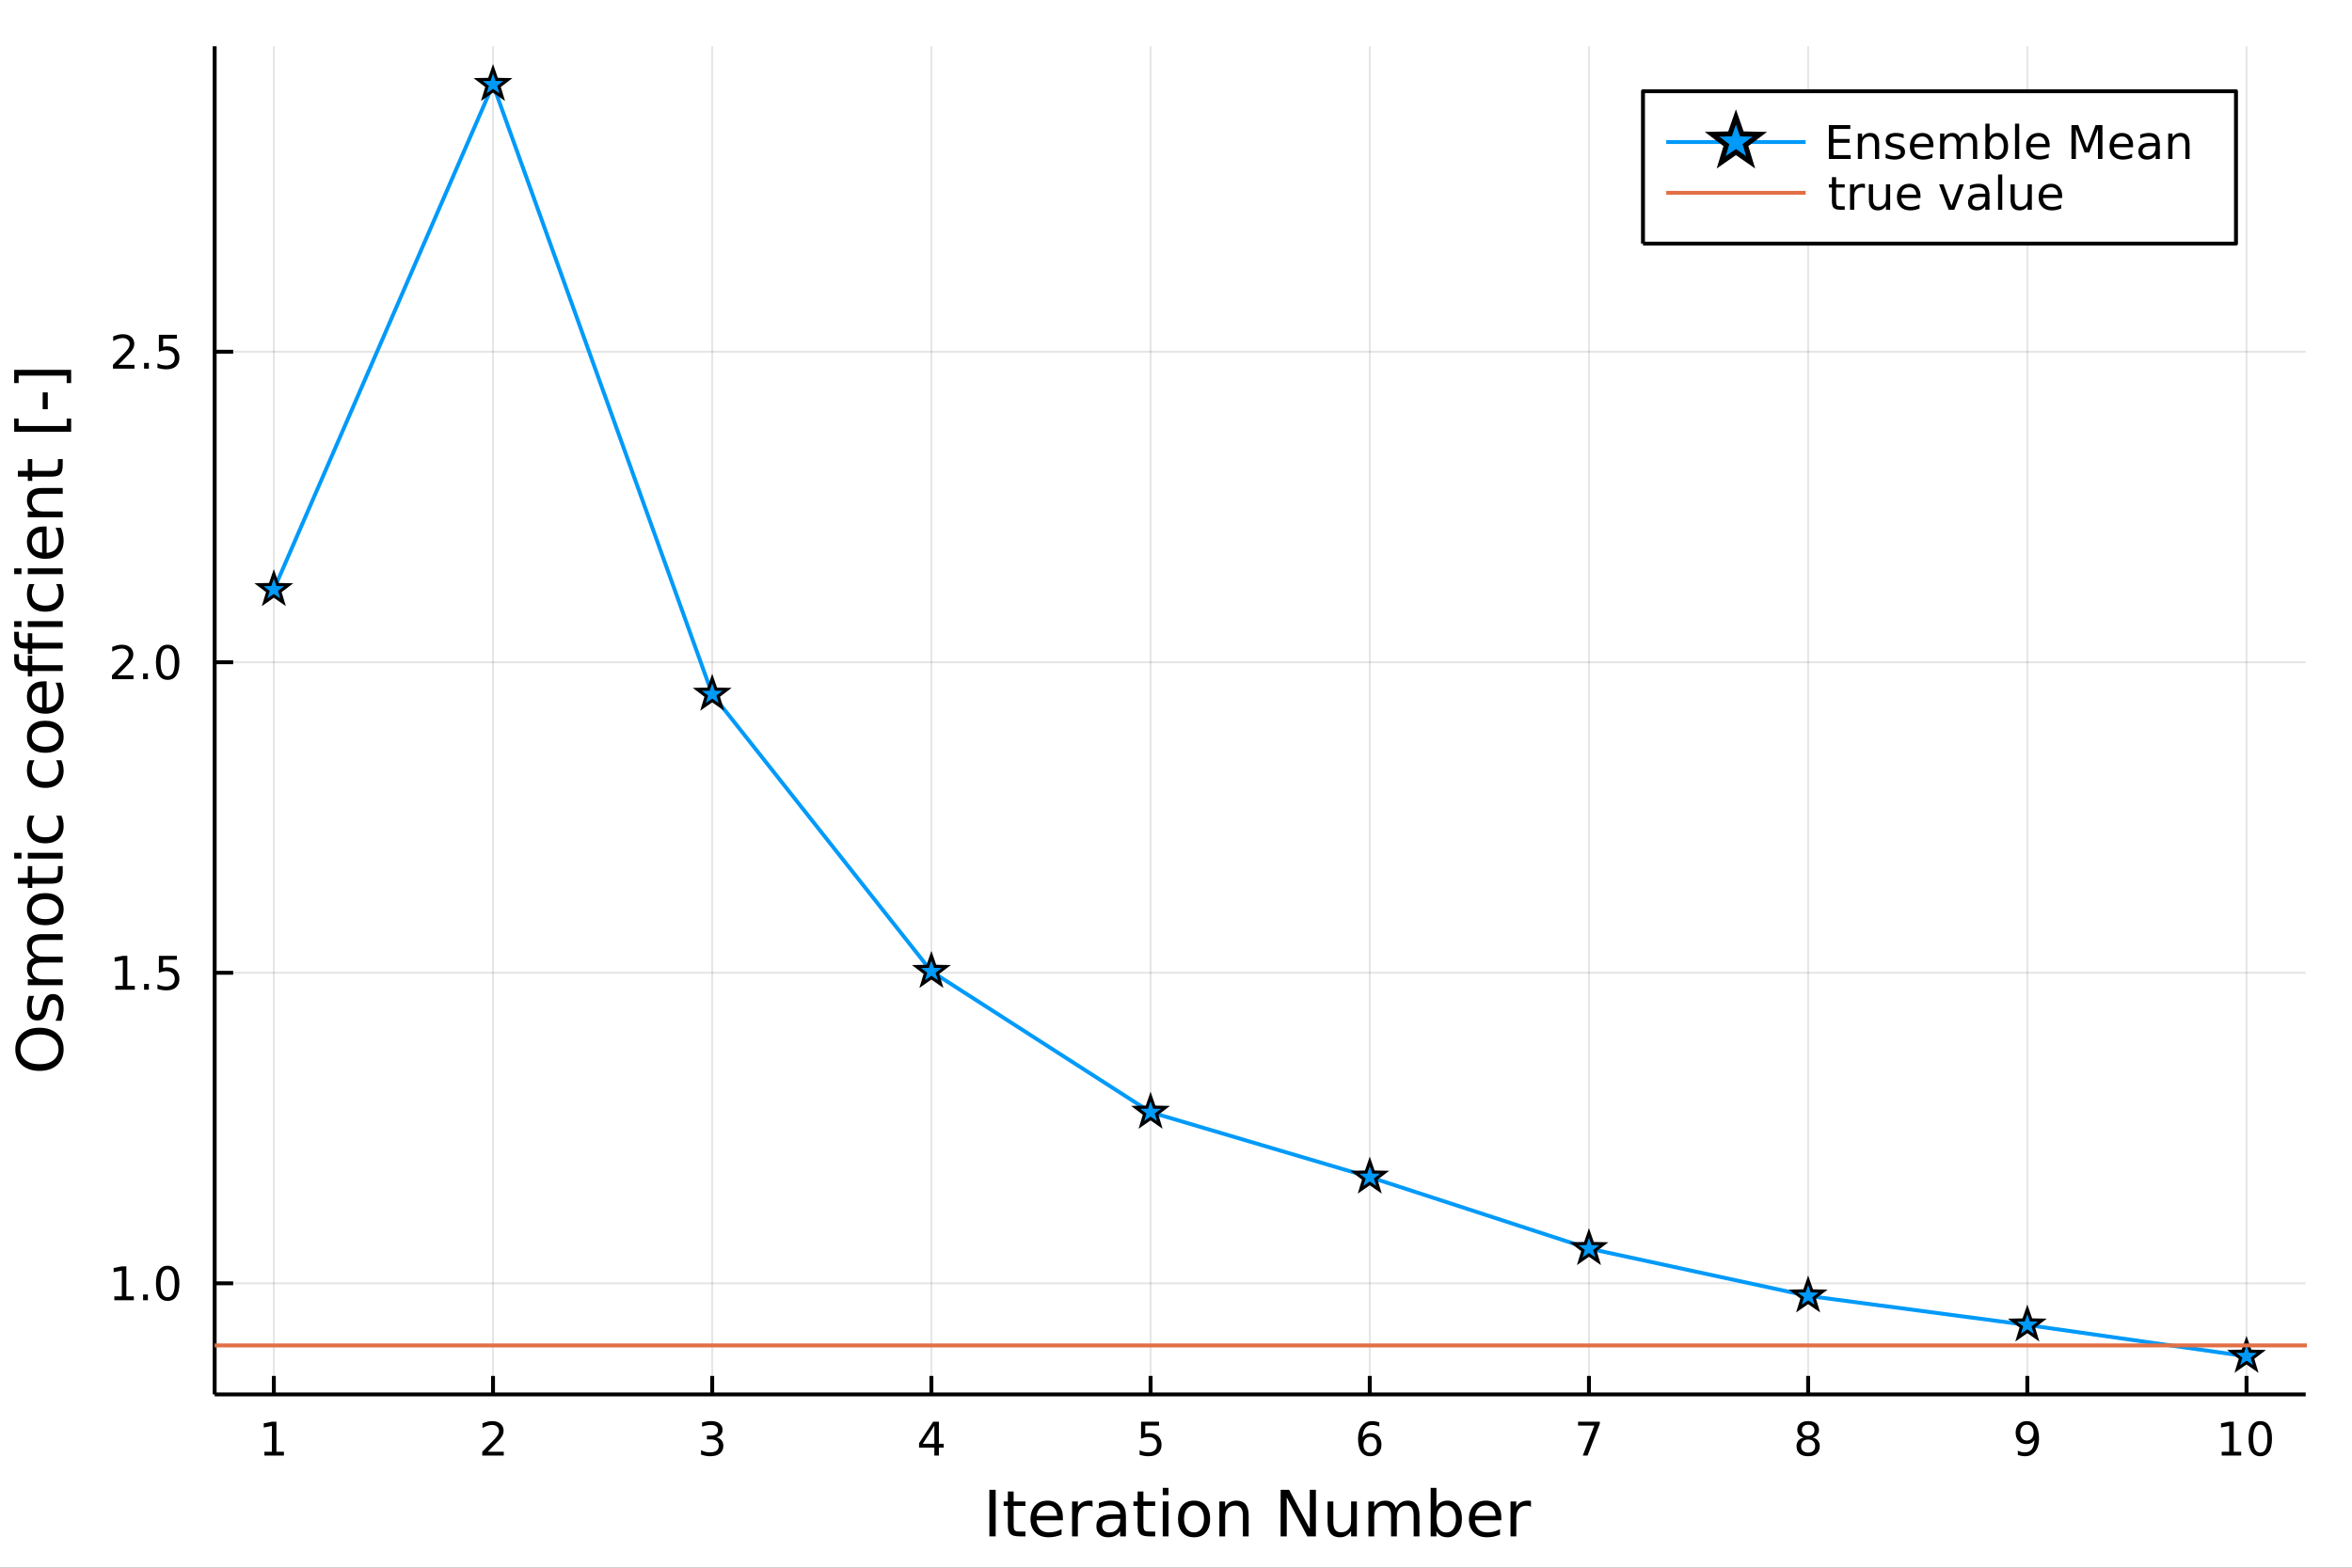 <?xml version="1.0" encoding="utf-8"?>
<svg xmlns="http://www.w3.org/2000/svg" xmlns:xlink="http://www.w3.org/1999/xlink" width="600" height="400" viewBox="0 0 2400 1600">
<rect x="0" y="0" width="2400" height="1600" fill="#333333" stroke="none"/>
<defs>
  <clipPath id="clip420">
    <rect x="0" y="0" width="2400" height="1600"/>
  </clipPath>
</defs>
<path clip-path="url(#clip420)" d="
M0 1600 L2400 1600 L2400 0 L0 0  Z
  " fill="#ffffff" fill-rule="evenodd" fill-opacity="1"/>
<defs>
  <clipPath id="clip421">
    <rect x="480" y="0" width="1681" height="1600"/>
  </clipPath>
</defs>
<path clip-path="url(#clip420)" d="
M219.033 1423.18 L2352.76 1423.18 L2352.76 47.244 L219.033 47.244  Z
  " fill="#ffffff" fill-rule="evenodd" fill-opacity="1"/>
<defs>
  <clipPath id="clip422">
    <rect x="219" y="47" width="2135" height="1377"/>
  </clipPath>
</defs>
<polyline clip-path="url(#clip422)" style="stroke:#000000; stroke-linecap:butt; stroke-linejoin:round; stroke-width:2; stroke-opacity:0.1; fill:none" points="
  279.421,1423.18 279.421,47.244 
  "/>
<polyline clip-path="url(#clip422)" style="stroke:#000000; stroke-linecap:butt; stroke-linejoin:round; stroke-width:2; stroke-opacity:0.1; fill:none" points="
  503.082,1423.18 503.082,47.244 
  "/>
<polyline clip-path="url(#clip422)" style="stroke:#000000; stroke-linecap:butt; stroke-linejoin:round; stroke-width:2; stroke-opacity:0.1; fill:none" points="
  726.743,1423.18 726.743,47.244 
  "/>
<polyline clip-path="url(#clip422)" style="stroke:#000000; stroke-linecap:butt; stroke-linejoin:round; stroke-width:2; stroke-opacity:0.1; fill:none" points="
  950.403,1423.18 950.403,47.244 
  "/>
<polyline clip-path="url(#clip422)" style="stroke:#000000; stroke-linecap:butt; stroke-linejoin:round; stroke-width:2; stroke-opacity:0.1; fill:none" points="
  1174.06,1423.18 1174.06,47.244 
  "/>
<polyline clip-path="url(#clip422)" style="stroke:#000000; stroke-linecap:butt; stroke-linejoin:round; stroke-width:2; stroke-opacity:0.1; fill:none" points="
  1397.72,1423.18 1397.72,47.244 
  "/>
<polyline clip-path="url(#clip422)" style="stroke:#000000; stroke-linecap:butt; stroke-linejoin:round; stroke-width:2; stroke-opacity:0.1; fill:none" points="
  1621.39,1423.18 1621.39,47.244 
  "/>
<polyline clip-path="url(#clip422)" style="stroke:#000000; stroke-linecap:butt; stroke-linejoin:round; stroke-width:2; stroke-opacity:0.1; fill:none" points="
  1845.05,1423.18 1845.05,47.244 
  "/>
<polyline clip-path="url(#clip422)" style="stroke:#000000; stroke-linecap:butt; stroke-linejoin:round; stroke-width:2; stroke-opacity:0.1; fill:none" points="
  2068.71,1423.18 2068.71,47.244 
  "/>
<polyline clip-path="url(#clip422)" style="stroke:#000000; stroke-linecap:butt; stroke-linejoin:round; stroke-width:2; stroke-opacity:0.1; fill:none" points="
  2292.37,1423.18 2292.37,47.244 
  "/>
<polyline clip-path="url(#clip420)" style="stroke:#000000; stroke-linecap:butt; stroke-linejoin:round; stroke-width:4; stroke-opacity:1; fill:none" points="
  219.033,1423.18 2352.76,1423.18 
  "/>
<polyline clip-path="url(#clip420)" style="stroke:#000000; stroke-linecap:butt; stroke-linejoin:round; stroke-width:4; stroke-opacity:1; fill:none" points="
  279.421,1423.18 279.421,1404.28 
  "/>
<polyline clip-path="url(#clip420)" style="stroke:#000000; stroke-linecap:butt; stroke-linejoin:round; stroke-width:4; stroke-opacity:1; fill:none" points="
  503.082,1423.18 503.082,1404.28 
  "/>
<polyline clip-path="url(#clip420)" style="stroke:#000000; stroke-linecap:butt; stroke-linejoin:round; stroke-width:4; stroke-opacity:1; fill:none" points="
  726.743,1423.18 726.743,1404.28 
  "/>
<polyline clip-path="url(#clip420)" style="stroke:#000000; stroke-linecap:butt; stroke-linejoin:round; stroke-width:4; stroke-opacity:1; fill:none" points="
  950.403,1423.18 950.403,1404.28 
  "/>
<polyline clip-path="url(#clip420)" style="stroke:#000000; stroke-linecap:butt; stroke-linejoin:round; stroke-width:4; stroke-opacity:1; fill:none" points="
  1174.06,1423.18 1174.06,1404.28 
  "/>
<polyline clip-path="url(#clip420)" style="stroke:#000000; stroke-linecap:butt; stroke-linejoin:round; stroke-width:4; stroke-opacity:1; fill:none" points="
  1397.72,1423.18 1397.72,1404.28 
  "/>
<polyline clip-path="url(#clip420)" style="stroke:#000000; stroke-linecap:butt; stroke-linejoin:round; stroke-width:4; stroke-opacity:1; fill:none" points="
  1621.39,1423.18 1621.39,1404.28 
  "/>
<polyline clip-path="url(#clip420)" style="stroke:#000000; stroke-linecap:butt; stroke-linejoin:round; stroke-width:4; stroke-opacity:1; fill:none" points="
  1845.05,1423.18 1845.05,1404.28 
  "/>
<polyline clip-path="url(#clip420)" style="stroke:#000000; stroke-linecap:butt; stroke-linejoin:round; stroke-width:4; stroke-opacity:1; fill:none" points="
  2068.71,1423.18 2068.71,1404.28 
  "/>
<polyline clip-path="url(#clip420)" style="stroke:#000000; stroke-linecap:butt; stroke-linejoin:round; stroke-width:4; stroke-opacity:1; fill:none" points="
  2292.37,1423.18 2292.37,1404.28 
  "/>
<path clip-path="url(#clip420)" d="M269.803 1481.64 L277.442 1481.64 L277.442 1455.28 L269.132 1456.95 L269.132 1452.69 L277.396 1451.02 L282.072 1451.02 L282.072 1481.64 L289.711 1481.64 L289.711 1485.58 L269.803 1485.58 L269.803 1481.64 Z" fill="#000000" fill-rule="evenodd" fill-opacity="1" /><path clip-path="url(#clip420)" d="M497.735 1481.64 L514.054 1481.64 L514.054 1485.58 L492.11 1485.58 L492.11 1481.64 Q494.772 1478.89 499.355 1474.26 Q503.962 1469.61 505.142 1468.27 Q507.388 1465.74 508.267 1464.01 Q509.17 1462.25 509.17 1460.56 Q509.17 1457.8 507.226 1456.07 Q505.304 1454.33 502.202 1454.33 Q500.003 1454.33 497.55 1455.09 Q495.119 1455.86 492.341 1457.41 L492.341 1452.69 Q495.165 1451.55 497.619 1450.97 Q500.073 1450.39 502.11 1450.39 Q507.48 1450.39 510.675 1453.08 Q513.869 1455.77 513.869 1460.26 Q513.869 1462.39 513.059 1464.31 Q512.272 1466.2 510.165 1468.8 Q509.587 1469.47 506.485 1472.69 Q503.383 1475.88 497.735 1481.64 Z" fill="#000000" fill-rule="evenodd" fill-opacity="1" /><path clip-path="url(#clip420)" d="M730.99 1466.95 Q734.347 1467.66 736.222 1469.93 Q738.12 1472.2 738.12 1475.53 Q738.12 1480.65 734.601 1483.45 Q731.083 1486.25 724.602 1486.25 Q722.426 1486.25 720.111 1485.81 Q717.819 1485.39 715.365 1484.54 L715.365 1480.02 Q717.31 1481.16 719.625 1481.74 Q721.939 1482.32 724.463 1482.32 Q728.861 1482.32 731.152 1480.58 Q733.467 1478.84 733.467 1475.53 Q733.467 1472.48 731.314 1470.77 Q729.185 1469.03 725.365 1469.03 L721.338 1469.03 L721.338 1465.19 L725.551 1465.19 Q729 1465.19 730.828 1463.82 Q732.657 1462.43 732.657 1459.84 Q732.657 1457.18 730.759 1455.77 Q728.884 1454.33 725.365 1454.33 Q723.444 1454.33 721.245 1454.75 Q719.046 1455.16 716.407 1456.04 L716.407 1451.88 Q719.069 1451.14 721.384 1450.77 Q723.722 1450.39 725.782 1450.39 Q731.106 1450.39 734.208 1452.83 Q737.31 1455.23 737.31 1459.35 Q737.31 1462.22 735.666 1464.21 Q734.023 1466.18 730.99 1466.95 Z" fill="#000000" fill-rule="evenodd" fill-opacity="1" /><path clip-path="url(#clip420)" d="M953.413 1455.09 L941.607 1473.54 L953.413 1473.54 L953.413 1455.09 M952.186 1451.02 L958.065 1451.02 L958.065 1473.54 L962.996 1473.54 L962.996 1477.43 L958.065 1477.43 L958.065 1485.58 L953.413 1485.58 L953.413 1477.43 L937.811 1477.43 L937.811 1472.92 L952.186 1451.02 Z" fill="#000000" fill-rule="evenodd" fill-opacity="1" /><path clip-path="url(#clip420)" d="M1164.34 1451.02 L1182.7 1451.02 L1182.7 1454.96 L1168.62 1454.96 L1168.62 1463.43 Q1169.64 1463.08 1170.66 1462.92 Q1171.68 1462.73 1172.7 1462.73 Q1178.49 1462.73 1181.86 1465.9 Q1185.24 1469.08 1185.24 1474.49 Q1185.24 1480.07 1181.77 1483.17 Q1178.3 1486.25 1171.98 1486.25 Q1169.8 1486.25 1167.54 1485.88 Q1165.29 1485.51 1162.88 1484.77 L1162.88 1480.07 Q1164.97 1481.2 1167.19 1481.76 Q1169.41 1482.32 1171.89 1482.32 Q1175.89 1482.32 1178.23 1480.21 Q1180.57 1478.1 1180.57 1474.49 Q1180.57 1470.88 1178.23 1468.77 Q1175.89 1466.67 1171.89 1466.67 Q1170.01 1466.67 1168.14 1467.08 Q1166.29 1467.5 1164.34 1468.38 L1164.34 1451.02 Z" fill="#000000" fill-rule="evenodd" fill-opacity="1" /><path clip-path="url(#clip420)" d="M1398.13 1466.44 Q1394.98 1466.44 1393.13 1468.59 Q1391.3 1470.74 1391.3 1474.49 Q1391.3 1478.22 1393.13 1480.39 Q1394.98 1482.55 1398.13 1482.55 Q1401.28 1482.55 1403.11 1480.39 Q1404.96 1478.22 1404.96 1474.49 Q1404.96 1470.74 1403.11 1468.59 Q1401.28 1466.44 1398.13 1466.44 M1407.41 1451.78 L1407.41 1456.04 Q1405.65 1455.21 1403.85 1454.77 Q1402.07 1454.33 1400.31 1454.33 Q1395.68 1454.33 1393.22 1457.45 Q1390.79 1460.58 1390.44 1466.9 Q1391.81 1464.89 1393.87 1463.82 Q1395.93 1462.73 1398.41 1462.73 Q1403.62 1462.73 1406.63 1465.9 Q1409.66 1469.05 1409.66 1474.49 Q1409.66 1479.82 1406.51 1483.03 Q1403.36 1486.25 1398.13 1486.25 Q1392.13 1486.25 1388.96 1481.67 Q1385.79 1477.06 1385.79 1468.33 Q1385.79 1460.14 1389.68 1455.28 Q1393.57 1450.39 1400.12 1450.39 Q1401.88 1450.39 1403.66 1450.74 Q1405.47 1451.09 1407.41 1451.78 Z" fill="#000000" fill-rule="evenodd" fill-opacity="1" /><path clip-path="url(#clip420)" d="M1610.27 1451.02 L1632.5 1451.02 L1632.5 1453.01 L1619.95 1485.58 L1615.07 1485.58 L1626.87 1454.96 L1610.27 1454.96 L1610.27 1451.02 Z" fill="#000000" fill-rule="evenodd" fill-opacity="1" /><path clip-path="url(#clip420)" d="M1845.05 1469.17 Q1841.71 1469.17 1839.79 1470.95 Q1837.89 1472.73 1837.89 1475.86 Q1837.89 1478.98 1839.79 1480.77 Q1841.71 1482.55 1845.05 1482.55 Q1848.38 1482.55 1850.3 1480.77 Q1852.22 1478.96 1852.22 1475.86 Q1852.22 1472.73 1850.3 1470.95 Q1848.4 1469.17 1845.05 1469.17 M1840.37 1467.18 Q1837.36 1466.44 1835.67 1464.38 Q1834 1462.32 1834 1459.35 Q1834 1455.21 1836.94 1452.8 Q1839.91 1450.39 1845.05 1450.39 Q1850.21 1450.39 1853.15 1452.8 Q1856.09 1455.21 1856.09 1459.35 Q1856.09 1462.32 1854.4 1464.38 Q1852.73 1466.44 1849.75 1467.18 Q1853.12 1467.96 1855 1470.26 Q1856.9 1472.55 1856.9 1475.86 Q1856.9 1480.88 1853.82 1483.57 Q1850.76 1486.25 1845.05 1486.25 Q1839.33 1486.25 1836.25 1483.57 Q1833.19 1480.88 1833.19 1475.86 Q1833.19 1472.55 1835.09 1470.26 Q1836.99 1467.96 1840.37 1467.18 M1838.66 1459.79 Q1838.66 1462.48 1840.32 1463.98 Q1842.01 1465.49 1845.05 1465.49 Q1848.06 1465.49 1849.75 1463.98 Q1851.46 1462.48 1851.46 1459.79 Q1851.46 1457.11 1849.75 1455.6 Q1848.06 1454.1 1845.05 1454.1 Q1842.01 1454.1 1840.32 1455.6 Q1838.66 1457.11 1838.66 1459.79 Z" fill="#000000" fill-rule="evenodd" fill-opacity="1" /><path clip-path="url(#clip420)" d="M2059.01 1484.86 L2059.01 1480.6 Q2060.77 1481.44 2062.57 1481.88 Q2064.38 1482.32 2066.11 1482.32 Q2070.74 1482.32 2073.17 1479.21 Q2075.63 1476.09 2075.98 1469.75 Q2074.63 1471.74 2072.57 1472.8 Q2070.51 1473.87 2068.01 1473.87 Q2062.83 1473.87 2059.79 1470.74 Q2056.79 1467.59 2056.79 1462.15 Q2056.79 1456.83 2059.93 1453.61 Q2063.08 1450.39 2068.31 1450.39 Q2074.31 1450.39 2077.46 1455 Q2080.63 1459.58 2080.63 1468.33 Q2080.63 1476.51 2076.74 1481.39 Q2072.87 1486.25 2066.32 1486.25 Q2064.56 1486.25 2062.76 1485.9 Q2060.95 1485.56 2059.01 1484.86 M2068.31 1470.21 Q2071.46 1470.21 2073.29 1468.06 Q2075.14 1465.9 2075.14 1462.15 Q2075.14 1458.43 2073.29 1456.27 Q2071.46 1454.1 2068.31 1454.1 Q2065.17 1454.1 2063.31 1456.27 Q2061.48 1458.43 2061.48 1462.15 Q2061.48 1465.9 2063.31 1468.06 Q2065.17 1470.21 2068.31 1470.21 Z" fill="#000000" fill-rule="evenodd" fill-opacity="1" /><path clip-path="url(#clip420)" d="M2267.06 1481.64 L2274.69 1481.64 L2274.69 1455.28 L2266.38 1456.95 L2266.38 1452.69 L2274.65 1451.02 L2279.32 1451.02 L2279.32 1481.64 L2286.96 1481.64 L2286.96 1485.58 L2267.06 1485.58 L2267.06 1481.64 Z" fill="#000000" fill-rule="evenodd" fill-opacity="1" /><path clip-path="url(#clip420)" d="M2306.41 1454.1 Q2302.8 1454.1 2300.97 1457.66 Q2299.16 1461.2 2299.16 1468.33 Q2299.16 1475.44 2300.97 1479.01 Q2302.8 1482.55 2306.41 1482.55 Q2310.04 1482.55 2311.85 1479.01 Q2313.68 1475.44 2313.68 1468.33 Q2313.68 1461.2 2311.85 1457.66 Q2310.04 1454.1 2306.41 1454.1 M2306.41 1450.39 Q2312.22 1450.39 2315.27 1455 Q2318.35 1459.58 2318.35 1468.33 Q2318.35 1477.06 2315.27 1481.67 Q2312.22 1486.25 2306.41 1486.25 Q2300.6 1486.25 2297.52 1481.67 Q2294.46 1477.06 2294.46 1468.33 Q2294.46 1459.58 2297.52 1455 Q2300.6 1450.39 2306.41 1450.39 Z" fill="#000000" fill-rule="evenodd" fill-opacity="1" /><path clip-path="url(#clip420)" d="M1009.56 1520.52 L1015.99 1520.52 L1015.99 1568.04 L1009.56 1568.04 L1009.56 1520.52 Z" fill="#000000" fill-rule="evenodd" fill-opacity="1" /><path clip-path="url(#clip420)" d="M1034.32 1522.27 L1034.32 1532.4 L1046.38 1532.4 L1046.38 1536.95 L1034.32 1536.95 L1034.32 1556.3 Q1034.32 1560.66 1035.5 1561.9 Q1036.71 1563.14 1040.37 1563.14 L1046.38 1563.14 L1046.38 1568.04 L1040.37 1568.04 Q1033.59 1568.04 1031.01 1565.53 Q1028.43 1562.98 1028.43 1556.3 L1028.43 1536.95 L1024.14 1536.95 L1024.14 1532.4 L1028.43 1532.4 L1028.43 1522.27 L1034.32 1522.27 Z" fill="#000000" fill-rule="evenodd" fill-opacity="1" /><path clip-path="url(#clip420)" d="M1084.58 1548.76 L1084.58 1551.62 L1057.65 1551.62 Q1058.03 1557.67 1061.28 1560.85 Q1064.56 1564 1070.38 1564 Q1073.76 1564 1076.91 1563.17 Q1080.09 1562.35 1083.21 1560.69 L1083.21 1566.23 Q1080.06 1567.57 1076.75 1568.27 Q1073.44 1568.97 1070.03 1568.97 Q1061.5 1568.97 1056.51 1564 Q1051.54 1559.04 1051.54 1550.57 Q1051.54 1541.82 1056.25 1536.69 Q1060.99 1531.54 1069.01 1531.54 Q1076.21 1531.54 1080.38 1536.18 Q1084.58 1540.8 1084.58 1548.76 M1078.72 1547.04 Q1078.66 1542.23 1076.02 1539.37 Q1073.41 1536.5 1069.08 1536.5 Q1064.18 1536.5 1061.22 1539.27 Q1058.29 1542.04 1057.84 1547.07 L1078.72 1547.04 Z" fill="#000000" fill-rule="evenodd" fill-opacity="1" /><path clip-path="url(#clip420)" d="M1114.85 1537.87 Q1113.86 1537.3 1112.68 1537.04 Q1111.54 1536.76 1110.14 1536.76 Q1105.17 1536.76 1102.5 1540 Q1099.86 1543.22 1099.86 1549.27 L1099.86 1568.04 L1093.97 1568.04 L1093.97 1532.4 L1099.86 1532.4 L1099.86 1537.93 Q1101.7 1534.69 1104.66 1533.13 Q1107.62 1531.54 1111.86 1531.54 Q1112.46 1531.54 1113.19 1531.63 Q1113.92 1531.7 1114.82 1531.85 L1114.85 1537.87 Z" fill="#000000" fill-rule="evenodd" fill-opacity="1" /><path clip-path="url(#clip420)" d="M1137.19 1550.12 Q1130.09 1550.12 1127.36 1551.75 Q1124.62 1553.37 1124.62 1557.29 Q1124.62 1560.4 1126.66 1562.25 Q1128.73 1564.07 1132.26 1564.07 Q1137.13 1564.07 1140.06 1560.63 Q1143.02 1557.16 1143.02 1551.43 L1143.02 1550.12 L1137.19 1550.12 M1148.87 1547.71 L1148.87 1568.04 L1143.02 1568.04 L1143.02 1562.63 Q1141.01 1565.88 1138.02 1567.44 Q1135.03 1568.97 1130.7 1568.97 Q1125.22 1568.97 1121.98 1565.91 Q1118.76 1562.82 1118.76 1557.67 Q1118.76 1551.65 1122.77 1548.6 Q1126.82 1545.54 1134.8 1545.54 L1143.02 1545.54 L1143.02 1544.97 Q1143.02 1540.93 1140.34 1538.73 Q1137.7 1536.5 1132.89 1536.5 Q1129.84 1536.5 1126.94 1537.23 Q1124.05 1537.97 1121.37 1539.43 L1121.37 1534.02 Q1124.59 1532.78 1127.61 1532.17 Q1130.63 1531.54 1133.5 1531.54 Q1141.23 1531.54 1145.05 1535.55 Q1148.87 1539.56 1148.87 1547.71 Z" fill="#000000" fill-rule="evenodd" fill-opacity="1" /><path clip-path="url(#clip420)" d="M1166.73 1522.27 L1166.73 1532.4 L1178.79 1532.4 L1178.79 1536.95 L1166.73 1536.95 L1166.73 1556.3 Q1166.73 1560.66 1167.91 1561.9 Q1169.12 1563.14 1172.78 1563.14 L1178.79 1563.14 L1178.79 1568.04 L1172.78 1568.04 Q1166 1568.04 1163.42 1565.53 Q1160.84 1562.98 1160.84 1556.3 L1160.84 1536.95 L1156.54 1536.95 L1156.54 1532.4 L1160.84 1532.4 L1160.84 1522.27 L1166.73 1522.27 Z" fill="#000000" fill-rule="evenodd" fill-opacity="1" /><path clip-path="url(#clip420)" d="M1186.49 1532.4 L1192.35 1532.4 L1192.35 1568.04 L1186.49 1568.04 L1186.49 1532.4 M1186.49 1518.52 L1192.35 1518.52 L1192.35 1525.93 L1186.49 1525.93 L1186.49 1518.52 Z" fill="#000000" fill-rule="evenodd" fill-opacity="1" /><path clip-path="url(#clip420)" d="M1218.42 1536.5 Q1213.71 1536.5 1210.97 1540.19 Q1208.23 1543.85 1208.23 1550.25 Q1208.23 1556.65 1210.94 1560.34 Q1213.68 1564 1218.42 1564 Q1223.1 1564 1225.83 1560.31 Q1228.57 1556.62 1228.57 1550.25 Q1228.57 1543.92 1225.83 1540.23 Q1223.1 1536.5 1218.42 1536.5 M1218.42 1531.54 Q1226.06 1531.54 1230.42 1536.5 Q1234.78 1541.47 1234.78 1550.25 Q1234.78 1559 1230.42 1564 Q1226.06 1568.97 1218.42 1568.97 Q1210.75 1568.97 1206.39 1564 Q1202.06 1559 1202.06 1550.25 Q1202.06 1541.47 1206.39 1536.5 Q1210.75 1531.54 1218.42 1531.54 Z" fill="#000000" fill-rule="evenodd" fill-opacity="1" /><path clip-path="url(#clip420)" d="M1274.12 1546.53 L1274.12 1568.04 L1268.26 1568.04 L1268.26 1546.72 Q1268.26 1541.66 1266.29 1539.14 Q1264.31 1536.63 1260.37 1536.63 Q1255.63 1536.63 1252.89 1539.65 Q1250.15 1542.68 1250.15 1547.9 L1250.15 1568.04 L1244.26 1568.04 L1244.26 1532.4 L1250.15 1532.4 L1250.15 1537.93 Q1252.25 1534.72 1255.08 1533.13 Q1257.95 1531.54 1261.67 1531.54 Q1267.82 1531.54 1270.97 1535.36 Q1274.12 1539.14 1274.12 1546.53 Z" fill="#000000" fill-rule="evenodd" fill-opacity="1" /><path clip-path="url(#clip420)" d="M1306.77 1520.52 L1315.43 1520.52 L1336.5 1560.28 L1336.5 1520.52 L1342.74 1520.52 L1342.74 1568.04 L1334.08 1568.04 L1313.01 1528.29 L1313.01 1568.04 L1306.77 1568.04 L1306.77 1520.52 Z" fill="#000000" fill-rule="evenodd" fill-opacity="1" /><path clip-path="url(#clip420)" d="M1354.68 1553.98 L1354.68 1532.4 L1360.53 1532.4 L1360.53 1553.75 Q1360.53 1558.81 1362.51 1561.36 Q1364.48 1563.87 1368.43 1563.87 Q1373.17 1563.87 1375.91 1560.85 Q1378.67 1557.83 1378.67 1552.61 L1378.67 1532.4 L1384.53 1532.4 L1384.53 1568.04 L1378.67 1568.04 L1378.67 1562.57 Q1376.54 1565.82 1373.71 1567.41 Q1370.91 1568.97 1367.18 1568.97 Q1361.04 1568.97 1357.86 1565.15 Q1354.68 1561.33 1354.68 1553.98 M1369.41 1531.54 L1369.41 1531.54 Z" fill="#000000" fill-rule="evenodd" fill-opacity="1" /><path clip-path="url(#clip420)" d="M1424.35 1539.24 Q1426.54 1535.29 1429.6 1533.41 Q1432.66 1531.54 1436.79 1531.54 Q1442.36 1531.54 1445.39 1535.45 Q1448.41 1539.33 1448.41 1546.53 L1448.41 1568.04 L1442.52 1568.04 L1442.52 1546.72 Q1442.52 1541.59 1440.71 1539.11 Q1438.89 1536.63 1435.17 1536.63 Q1430.62 1536.63 1427.98 1539.65 Q1425.34 1542.68 1425.34 1547.9 L1425.34 1568.04 L1419.45 1568.04 L1419.45 1546.72 Q1419.45 1541.56 1417.63 1539.11 Q1415.82 1536.63 1412.03 1536.63 Q1407.54 1536.63 1404.9 1539.68 Q1402.26 1542.71 1402.26 1547.9 L1402.26 1568.04 L1396.37 1568.04 L1396.37 1532.4 L1402.26 1532.4 L1402.26 1537.93 Q1404.26 1534.66 1407.07 1533.1 Q1409.87 1531.54 1413.72 1531.54 Q1417.6 1531.54 1420.31 1533.51 Q1423.04 1535.48 1424.35 1539.24 Z" fill="#000000" fill-rule="evenodd" fill-opacity="1" /><path clip-path="url(#clip420)" d="M1485.68 1550.25 Q1485.68 1543.79 1483.01 1540.13 Q1480.37 1536.44 1475.72 1536.44 Q1471.07 1536.44 1468.4 1540.13 Q1465.76 1543.79 1465.76 1550.25 Q1465.76 1556.71 1468.4 1560.4 Q1471.07 1564.07 1475.72 1564.07 Q1480.37 1564.07 1483.01 1560.4 Q1485.68 1556.71 1485.68 1550.25 M1465.76 1537.81 Q1467.6 1534.62 1470.4 1533.1 Q1473.24 1531.54 1477.15 1531.54 Q1483.65 1531.54 1487.69 1536.69 Q1491.76 1541.85 1491.76 1550.25 Q1491.76 1558.65 1487.69 1563.81 Q1483.65 1568.97 1477.15 1568.97 Q1473.24 1568.97 1470.4 1567.44 Q1467.6 1565.88 1465.76 1562.7 L1465.76 1568.04 L1459.87 1568.04 L1459.87 1518.52 L1465.76 1518.52 L1465.76 1537.81 Z" fill="#000000" fill-rule="evenodd" fill-opacity="1" /><path clip-path="url(#clip420)" d="M1531.96 1548.76 L1531.96 1551.62 L1505.03 1551.62 Q1505.42 1557.67 1508.66 1560.85 Q1511.94 1564 1517.77 1564 Q1521.14 1564 1524.29 1563.17 Q1527.47 1562.35 1530.59 1560.69 L1530.59 1566.23 Q1527.44 1567.57 1524.13 1568.27 Q1520.82 1568.97 1517.42 1568.97 Q1508.89 1568.97 1503.89 1564 Q1498.92 1559.04 1498.92 1550.57 Q1498.92 1541.82 1503.63 1536.69 Q1508.38 1531.54 1516.4 1531.54 Q1523.59 1531.54 1527.76 1536.18 Q1531.96 1540.8 1531.96 1548.76 M1526.1 1547.04 Q1526.04 1542.23 1523.4 1539.37 Q1520.79 1536.5 1516.46 1536.5 Q1511.56 1536.5 1508.6 1539.27 Q1505.67 1542.04 1505.22 1547.07 L1526.1 1547.04 Z" fill="#000000" fill-rule="evenodd" fill-opacity="1" /><path clip-path="url(#clip420)" d="M1562.23 1537.87 Q1561.24 1537.3 1560.07 1537.04 Q1558.92 1536.76 1557.52 1536.76 Q1552.55 1536.76 1549.88 1540 Q1547.24 1543.22 1547.24 1549.27 L1547.24 1568.04 L1541.35 1568.04 L1541.35 1532.4 L1547.24 1532.4 L1547.24 1537.93 Q1549.08 1534.69 1552.04 1533.13 Q1555 1531.54 1559.24 1531.54 Q1559.84 1531.54 1560.57 1531.63 Q1561.31 1531.7 1562.2 1531.85 L1562.23 1537.87 Z" fill="#000000" fill-rule="evenodd" fill-opacity="1" /><polyline clip-path="url(#clip422)" style="stroke:#000000; stroke-linecap:butt; stroke-linejoin:round; stroke-width:2; stroke-opacity:0.1; fill:none" points="
  219.033,1309.76 2352.76,1309.76 
  "/>
<polyline clip-path="url(#clip422)" style="stroke:#000000; stroke-linecap:butt; stroke-linejoin:round; stroke-width:2; stroke-opacity:0.1; fill:none" points="
  219.033,992.833 2352.76,992.833 
  "/>
<polyline clip-path="url(#clip422)" style="stroke:#000000; stroke-linecap:butt; stroke-linejoin:round; stroke-width:2; stroke-opacity:0.1; fill:none" points="
  219.033,675.911 2352.76,675.911 
  "/>
<polyline clip-path="url(#clip422)" style="stroke:#000000; stroke-linecap:butt; stroke-linejoin:round; stroke-width:2; stroke-opacity:0.1; fill:none" points="
  219.033,358.988 2352.76,358.988 
  "/>
<polyline clip-path="url(#clip420)" style="stroke:#000000; stroke-linecap:butt; stroke-linejoin:round; stroke-width:4; stroke-opacity:1; fill:none" points="
  219.033,1423.18 219.033,47.244 
  "/>
<polyline clip-path="url(#clip420)" style="stroke:#000000; stroke-linecap:butt; stroke-linejoin:round; stroke-width:4; stroke-opacity:1; fill:none" points="
  219.033,1309.76 237.931,1309.76 
  "/>
<polyline clip-path="url(#clip420)" style="stroke:#000000; stroke-linecap:butt; stroke-linejoin:round; stroke-width:4; stroke-opacity:1; fill:none" points="
  219.033,992.833 237.931,992.833 
  "/>
<polyline clip-path="url(#clip420)" style="stroke:#000000; stroke-linecap:butt; stroke-linejoin:round; stroke-width:4; stroke-opacity:1; fill:none" points="
  219.033,675.911 237.931,675.911 
  "/>
<polyline clip-path="url(#clip420)" style="stroke:#000000; stroke-linecap:butt; stroke-linejoin:round; stroke-width:4; stroke-opacity:1; fill:none" points="
  219.033,358.988 237.931,358.988 
  "/>
<path clip-path="url(#clip420)" d="M116.668 1323.1 L124.306 1323.1 L124.306 1296.74 L115.996 1298.4 L115.996 1294.14 L124.26 1292.48 L128.936 1292.48 L128.936 1323.1 L136.575 1323.1 L136.575 1327.04 L116.668 1327.04 L116.668 1323.1 Z" fill="#000000" fill-rule="evenodd" fill-opacity="1" /><path clip-path="url(#clip420)" d="M146.019 1321.16 L150.903 1321.16 L150.903 1327.04 L146.019 1327.04 L146.019 1321.16 Z" fill="#000000" fill-rule="evenodd" fill-opacity="1" /><path clip-path="url(#clip420)" d="M171.089 1295.55 Q167.477 1295.55 165.649 1299.12 Q163.843 1302.66 163.843 1309.79 Q163.843 1316.9 165.649 1320.46 Q167.477 1324 171.089 1324 Q174.723 1324 176.528 1320.46 Q178.357 1316.9 178.357 1309.79 Q178.357 1302.66 176.528 1299.12 Q174.723 1295.55 171.089 1295.55 M171.089 1291.85 Q176.899 1291.85 179.954 1296.46 Q183.033 1301.04 183.033 1309.79 Q183.033 1318.52 179.954 1323.12 Q176.899 1327.71 171.089 1327.71 Q165.278 1327.71 162.2 1323.12 Q159.144 1318.52 159.144 1309.79 Q159.144 1301.04 162.2 1296.46 Q165.278 1291.85 171.089 1291.85 Z" fill="#000000" fill-rule="evenodd" fill-opacity="1" /><path clip-path="url(#clip420)" d="M117.663 1006.18 L125.302 1006.18 L125.302 979.813 L116.992 981.479 L116.992 977.22 L125.255 975.553 L129.931 975.553 L129.931 1006.18 L137.57 1006.18 L137.57 1010.11 L117.663 1010.11 L117.663 1006.18 Z" fill="#000000" fill-rule="evenodd" fill-opacity="1" /><path clip-path="url(#clip420)" d="M147.015 1004.23 L151.899 1004.23 L151.899 1010.11 L147.015 1010.11 L147.015 1004.23 Z" fill="#000000" fill-rule="evenodd" fill-opacity="1" /><path clip-path="url(#clip420)" d="M162.13 975.553 L180.487 975.553 L180.487 979.489 L166.413 979.489 L166.413 987.961 Q167.431 987.613 168.45 987.451 Q169.468 987.266 170.487 987.266 Q176.274 987.266 179.653 990.438 Q183.033 993.609 183.033 999.025 Q183.033 1004.6 179.561 1007.71 Q176.089 1010.78 169.769 1010.78 Q167.593 1010.78 165.325 1010.41 Q163.079 1010.04 160.672 1009.3 L160.672 1004.6 Q162.755 1005.74 164.977 1006.29 Q167.2 1006.85 169.677 1006.85 Q173.681 1006.85 176.019 1004.74 Q178.357 1002.64 178.357 999.025 Q178.357 995.414 176.019 993.308 Q173.681 991.201 169.677 991.201 Q167.802 991.201 165.927 991.618 Q164.075 992.035 162.13 992.914 L162.13 975.553 Z" fill="#000000" fill-rule="evenodd" fill-opacity="1" /><path clip-path="url(#clip420)" d="M119.885 689.255 L136.204 689.255 L136.204 693.191 L114.26 693.191 L114.26 689.255 Q116.922 686.501 121.505 681.871 Q126.112 677.218 127.292 675.876 Q129.538 673.353 130.417 671.617 Q131.32 669.857 131.32 668.168 Q131.32 665.413 129.376 663.677 Q127.455 661.941 124.353 661.941 Q122.154 661.941 119.7 662.705 Q117.269 663.469 114.492 665.019 L114.492 660.297 Q117.316 659.163 119.769 658.584 Q122.223 658.006 124.26 658.006 Q129.63 658.006 132.825 660.691 Q136.019 663.376 136.019 667.867 Q136.019 669.996 135.209 671.918 Q134.422 673.816 132.316 676.408 Q131.737 677.08 128.635 680.297 Q125.533 683.492 119.885 689.255 Z" fill="#000000" fill-rule="evenodd" fill-opacity="1" /><path clip-path="url(#clip420)" d="M146.019 687.311 L150.903 687.311 L150.903 693.191 L146.019 693.191 L146.019 687.311 Z" fill="#000000" fill-rule="evenodd" fill-opacity="1" /><path clip-path="url(#clip420)" d="M171.089 661.709 Q167.477 661.709 165.649 665.274 Q163.843 668.816 163.843 675.945 Q163.843 683.052 165.649 686.617 Q167.477 690.158 171.089 690.158 Q174.723 690.158 176.528 686.617 Q178.357 683.052 178.357 675.945 Q178.357 668.816 176.528 665.274 Q174.723 661.709 171.089 661.709 M171.089 658.006 Q176.899 658.006 179.954 662.612 Q183.033 667.195 183.033 675.945 Q183.033 684.672 179.954 689.279 Q176.899 693.862 171.089 693.862 Q165.278 693.862 162.2 689.279 Q159.144 684.672 159.144 675.945 Q159.144 667.195 162.2 662.612 Q165.278 658.006 171.089 658.006 Z" fill="#000000" fill-rule="evenodd" fill-opacity="1" /><path clip-path="url(#clip420)" d="M120.88 372.333 L137.2 372.333 L137.2 376.268 L115.256 376.268 L115.256 372.333 Q117.918 369.578 122.501 364.948 Q127.107 360.296 128.288 358.953 Q130.533 356.43 131.413 354.694 Q132.316 352.935 132.316 351.245 Q132.316 348.49 130.371 346.754 Q128.45 345.018 125.348 345.018 Q123.149 345.018 120.695 345.782 Q118.265 346.546 115.487 348.097 L115.487 343.374 Q118.311 342.24 120.765 341.661 Q123.218 341.083 125.255 341.083 Q130.626 341.083 133.82 343.768 Q137.015 346.453 137.015 350.944 Q137.015 353.073 136.204 354.995 Q135.417 356.893 133.311 359.485 Q132.732 360.157 129.63 363.374 Q126.529 366.569 120.88 372.333 Z" fill="#000000" fill-rule="evenodd" fill-opacity="1" /><path clip-path="url(#clip420)" d="M147.015 370.388 L151.899 370.388 L151.899 376.268 L147.015 376.268 L147.015 370.388 Z" fill="#000000" fill-rule="evenodd" fill-opacity="1" /><path clip-path="url(#clip420)" d="M162.13 341.708 L180.487 341.708 L180.487 345.643 L166.413 345.643 L166.413 354.115 Q167.431 353.768 168.45 353.606 Q169.468 353.421 170.487 353.421 Q176.274 353.421 179.653 356.592 Q183.033 359.763 183.033 365.18 Q183.033 370.759 179.561 373.86 Q176.089 376.939 169.769 376.939 Q167.593 376.939 165.325 376.569 Q163.079 376.198 160.672 375.458 L160.672 370.759 Q162.755 371.893 164.977 372.448 Q167.2 373.004 169.677 373.004 Q173.681 373.004 176.019 370.897 Q178.357 368.791 178.357 365.18 Q178.357 361.569 176.019 359.462 Q173.681 357.356 169.677 357.356 Q167.802 357.356 165.927 357.772 Q164.075 358.189 162.13 359.069 L162.13 341.708 Z" fill="#000000" fill-rule="evenodd" fill-opacity="1" /><path clip-path="url(#clip420)" d="M20.845 1070.92 Q20.845 1077.93 26.064 1082.06 Q31.284 1086.17 40.292 1086.17 Q49.267 1086.17 54.487 1082.06 Q59.707 1077.93 59.707 1070.92 Q59.707 1063.92 54.487 1059.85 Q49.267 1055.74 40.292 1055.74 Q31.284 1055.74 26.064 1059.85 Q20.845 1063.92 20.845 1070.92 M15.625 1070.92 Q15.625 1060.93 22.341 1054.95 Q29.025 1048.96 40.292 1048.96 Q51.527 1048.96 58.243 1054.95 Q64.927 1060.93 64.927 1070.92 Q64.927 1080.95 58.243 1086.97 Q51.559 1092.95 40.292 1092.95 Q29.025 1092.95 22.341 1086.97 Q15.625 1080.95 15.625 1070.92 Z" fill="#000000" fill-rule="evenodd" fill-opacity="1" /><path clip-path="url(#clip420)" d="M29.407 1016.43 L34.945 1016.43 Q33.672 1018.92 33.035 1021.59 Q32.398 1024.26 32.398 1027.13 Q32.398 1031.49 33.735 1033.68 Q35.072 1035.85 37.746 1035.85 Q39.783 1035.85 40.96 1034.29 Q42.106 1032.73 43.157 1028.02 L43.602 1026.01 Q44.939 1019.77 47.39 1017.17 Q49.809 1014.52 54.169 1014.52 Q59.134 1014.52 62.031 1018.47 Q64.927 1022.38 64.927 1029.26 Q64.927 1032.12 64.354 1035.24 Q63.813 1038.33 62.699 1041.77 L56.652 1041.77 Q58.339 1038.52 59.198 1035.37 Q60.026 1032.22 60.026 1029.13 Q60.026 1024.99 58.625 1022.77 Q57.193 1020.54 54.615 1020.54 Q52.228 1020.54 50.955 1022.16 Q49.681 1023.75 48.504 1029.2 L48.026 1031.23 Q46.88 1036.68 44.525 1039.09 Q42.138 1041.51 38 1041.51 Q32.971 1041.51 30.234 1037.95 Q27.497 1034.38 27.497 1027.83 Q27.497 1024.58 27.974 1021.72 Q28.452 1018.85 29.407 1016.43 Z" fill="#000000" fill-rule="evenodd" fill-opacity="1" /><path clip-path="url(#clip420)" d="M35.199 977.443 Q31.253 975.247 29.375 972.191 Q27.497 969.136 27.497 964.998 Q27.497 959.428 31.412 956.404 Q35.295 953.381 42.488 953.381 L64.004 953.381 L64.004 959.269 L42.679 959.269 Q37.555 959.269 35.072 961.083 Q32.589 962.897 32.589 966.621 Q32.589 971.173 35.613 973.815 Q38.637 976.456 43.857 976.456 L64.004 976.456 L64.004 982.345 L42.679 982.345 Q37.523 982.345 35.072 984.159 Q32.589 985.973 32.589 989.761 Q32.589 994.248 35.645 996.89 Q38.669 999.532 43.857 999.532 L64.004 999.532 L64.004 1005.42 L28.356 1005.42 L28.356 999.532 L33.894 999.532 Q30.616 997.527 29.056 994.726 Q27.497 991.925 27.497 988.074 Q27.497 984.191 29.47 981.485 Q31.444 978.748 35.199 977.443 Z" fill="#000000" fill-rule="evenodd" fill-opacity="1" /><path clip-path="url(#clip420)" d="M32.462 927.886 Q32.462 932.597 36.154 935.334 Q39.815 938.071 46.212 938.071 Q52.609 938.071 56.302 935.366 Q59.962 932.628 59.962 927.886 Q59.962 923.207 56.27 920.47 Q52.578 917.733 46.212 917.733 Q39.878 917.733 36.186 920.47 Q32.462 923.207 32.462 927.886 M27.497 927.886 Q27.497 920.247 32.462 915.887 Q37.427 911.526 46.212 911.526 Q54.965 911.526 59.962 915.887 Q64.927 920.247 64.927 927.886 Q64.927 935.557 59.962 939.917 Q54.965 944.246 46.212 944.246 Q37.427 944.246 32.462 939.917 Q27.497 935.557 27.497 927.886 Z" fill="#000000" fill-rule="evenodd" fill-opacity="1" /><path clip-path="url(#clip420)" d="M18.235 896.026 L28.356 896.026 L28.356 883.963 L32.908 883.963 L32.908 896.026 L52.259 896.026 Q56.62 896.026 57.861 894.848 Q59.103 893.638 59.103 889.978 L59.103 883.963 L64.004 883.963 L64.004 889.978 Q64.004 896.758 61.49 899.336 Q58.943 901.914 52.259 901.914 L32.908 901.914 L32.908 906.211 L28.356 906.211 L28.356 901.914 L18.235 901.914 L18.235 896.026 Z" fill="#000000" fill-rule="evenodd" fill-opacity="1" /><path clip-path="url(#clip420)" d="M28.356 876.26 L28.356 870.404 L64.004 870.404 L64.004 876.26 L28.356 876.26 M14.479 876.26 L14.479 870.404 L21.895 870.404 L21.895 876.26 L14.479 876.26 Z" fill="#000000" fill-rule="evenodd" fill-opacity="1" /><path clip-path="url(#clip420)" d="M29.725 832.496 L35.199 832.496 Q33.831 834.979 33.162 837.493 Q32.462 839.976 32.462 842.522 Q32.462 848.219 36.09 851.37 Q39.687 854.521 46.212 854.521 Q52.737 854.521 56.365 851.37 Q59.962 848.219 59.962 842.522 Q59.962 839.976 59.294 837.493 Q58.593 834.979 57.225 832.496 L62.636 832.496 Q63.781 834.947 64.354 837.588 Q64.927 840.198 64.927 843.158 Q64.927 851.211 59.866 855.954 Q54.806 860.696 46.212 860.696 Q37.491 860.696 32.494 855.922 Q27.497 851.116 27.497 842.776 Q27.497 840.071 28.07 837.493 Q28.611 834.915 29.725 832.496 Z" fill="#000000" fill-rule="evenodd" fill-opacity="1" /><path clip-path="url(#clip420)" d="M29.725 775.937 L35.199 775.937 Q33.831 778.419 33.162 780.934 Q32.462 783.416 32.462 785.963 Q32.462 791.66 36.09 794.811 Q39.687 797.962 46.212 797.962 Q52.737 797.962 56.365 794.811 Q59.962 791.66 59.962 785.963 Q59.962 783.416 59.294 780.934 Q58.593 778.419 57.225 775.937 L62.636 775.937 Q63.781 778.387 64.354 781.029 Q64.927 783.639 64.927 786.599 Q64.927 794.652 59.866 799.394 Q54.806 804.137 46.212 804.137 Q37.491 804.137 32.494 799.362 Q27.497 794.556 27.497 786.217 Q27.497 783.512 28.07 780.934 Q28.611 778.356 29.725 775.937 Z" fill="#000000" fill-rule="evenodd" fill-opacity="1" /><path clip-path="url(#clip420)" d="M32.462 751.938 Q32.462 756.648 36.154 759.386 Q39.815 762.123 46.212 762.123 Q52.609 762.123 56.302 759.418 Q59.962 756.68 59.962 751.938 Q59.962 747.259 56.27 744.522 Q52.578 741.785 46.212 741.785 Q39.878 741.785 36.186 744.522 Q32.462 747.259 32.462 751.938 M27.497 751.938 Q27.497 744.299 32.462 739.939 Q37.427 735.578 46.212 735.578 Q54.965 735.578 59.962 739.939 Q64.927 744.299 64.927 751.938 Q64.927 759.609 59.962 763.969 Q54.965 768.298 46.212 768.298 Q37.427 768.298 32.462 763.969 Q27.497 759.609 27.497 751.938 Z" fill="#000000" fill-rule="evenodd" fill-opacity="1" /><path clip-path="url(#clip420)" d="M44.716 695.379 L47.581 695.379 L47.581 722.305 Q53.628 721.924 56.811 718.677 Q59.962 715.399 59.962 709.574 Q59.962 706.2 59.134 703.049 Q58.307 699.866 56.652 696.747 L62.19 696.747 Q63.527 699.898 64.227 703.208 Q64.927 706.519 64.927 709.924 Q64.927 718.454 59.962 723.451 Q54.997 728.417 46.53 728.417 Q37.777 728.417 32.653 723.706 Q27.497 718.964 27.497 710.943 Q27.497 703.749 32.144 699.58 Q36.759 695.379 44.716 695.379 M42.997 701.235 Q38.191 701.299 35.327 703.94 Q32.462 706.55 32.462 710.879 Q32.462 715.781 35.231 718.741 Q38 721.669 43.029 722.115 L42.997 701.235 Z" fill="#000000" fill-rule="evenodd" fill-opacity="1" /><path clip-path="url(#clip420)" d="M14.479 667.72 L19.349 667.72 L19.349 673.321 Q19.349 676.472 20.622 677.714 Q21.895 678.923 25.205 678.923 L28.356 678.923 L28.356 669.279 L32.908 669.279 L32.908 678.923 L64.004 678.923 L64.004 684.811 L32.908 684.811 L32.908 690.413 L28.356 690.413 L28.356 684.811 L25.874 684.811 Q19.922 684.811 17.216 682.042 Q14.479 679.273 14.479 673.258 L14.479 667.72 Z" fill="#000000" fill-rule="evenodd" fill-opacity="1" /><path clip-path="url(#clip420)" d="M14.479 644.771 L19.349 644.771 L19.349 650.373 Q19.349 653.524 20.622 654.765 Q21.895 655.975 25.205 655.975 L28.356 655.975 L28.356 646.331 L32.908 646.331 L32.908 655.975 L64.004 655.975 L64.004 661.863 L32.908 661.863 L32.908 667.465 L28.356 667.465 L28.356 661.863 L25.874 661.863 Q19.922 661.863 17.216 659.094 Q14.479 656.325 14.479 650.309 L14.479 644.771 Z" fill="#000000" fill-rule="evenodd" fill-opacity="1" /><path clip-path="url(#clip420)" d="M28.356 639.87 L28.356 634.013 L64.004 634.013 L64.004 639.87 L28.356 639.87 M14.479 639.87 L14.479 634.013 L21.895 634.013 L21.895 639.87 L14.479 639.87 Z" fill="#000000" fill-rule="evenodd" fill-opacity="1" /><path clip-path="url(#clip420)" d="M29.725 596.105 L35.199 596.105 Q33.831 598.588 33.162 601.102 Q32.462 603.585 32.462 606.131 Q32.462 611.829 36.09 614.98 Q39.687 618.131 46.212 618.131 Q52.737 618.131 56.365 614.98 Q59.962 611.829 59.962 606.131 Q59.962 603.585 59.294 601.102 Q58.593 598.588 57.225 596.105 L62.636 596.105 Q63.781 598.556 64.354 601.198 Q64.927 603.808 64.927 606.768 Q64.927 614.821 59.866 619.563 Q54.806 624.305 46.212 624.305 Q37.491 624.305 32.494 619.531 Q27.497 614.725 27.497 606.386 Q27.497 603.681 28.07 601.102 Q28.611 598.524 29.725 596.105 Z" fill="#000000" fill-rule="evenodd" fill-opacity="1" /><path clip-path="url(#clip420)" d="M28.356 585.92 L28.356 580.064 L64.004 580.064 L64.004 585.92 L28.356 585.92 M14.479 585.92 L14.479 580.064 L21.895 580.064 L21.895 585.92 L14.479 585.92 Z" fill="#000000" fill-rule="evenodd" fill-opacity="1" /><path clip-path="url(#clip420)" d="M44.716 537.318 L47.581 537.318 L47.581 564.245 Q53.628 563.863 56.811 560.617 Q59.962 557.338 59.962 551.514 Q59.962 548.14 59.134 544.989 Q58.307 541.806 56.652 538.687 L62.19 538.687 Q63.527 541.838 64.227 545.148 Q64.927 548.458 64.927 551.864 Q64.927 560.394 59.962 565.391 Q54.997 570.356 46.53 570.356 Q37.777 570.356 32.653 565.645 Q27.497 560.903 27.497 552.882 Q27.497 545.689 32.144 541.519 Q36.759 537.318 44.716 537.318 M42.997 543.175 Q38.191 543.238 35.327 545.88 Q32.462 548.49 32.462 552.819 Q32.462 557.72 35.231 560.68 Q38 563.608 43.029 564.054 L42.997 543.175 Z" fill="#000000" fill-rule="evenodd" fill-opacity="1" /><path clip-path="url(#clip420)" d="M42.488 498.073 L64.004 498.073 L64.004 503.93 L42.679 503.93 Q37.618 503.93 35.104 505.903 Q32.589 507.877 32.589 511.823 Q32.589 516.566 35.613 519.303 Q38.637 522.04 43.857 522.04 L64.004 522.04 L64.004 527.929 L28.356 527.929 L28.356 522.04 L33.894 522.04 Q30.68 519.94 29.088 517.107 Q27.497 514.242 27.497 510.518 Q27.497 504.376 31.316 501.225 Q35.104 498.073 42.488 498.073 Z" fill="#000000" fill-rule="evenodd" fill-opacity="1" /><path clip-path="url(#clip420)" d="M18.235 480.6 L28.356 480.6 L28.356 468.537 L32.908 468.537 L32.908 480.6 L52.259 480.6 Q56.62 480.6 57.861 479.422 Q59.103 478.212 59.103 474.552 L59.103 468.537 L64.004 468.537 L64.004 474.552 Q64.004 481.332 61.49 483.91 Q58.943 486.488 52.259 486.488 L32.908 486.488 L32.908 490.785 L28.356 490.785 L28.356 486.488 L18.235 486.488 L18.235 480.6 Z" fill="#000000" fill-rule="evenodd" fill-opacity="1" /><path clip-path="url(#clip420)" d="M14.479 440.655 L14.479 427.16 L19.03 427.16 L19.03 434.798 L68.046 434.798 L68.046 427.16 L72.598 427.16 L72.598 440.655 L14.479 440.655 Z" fill="#000000" fill-rule="evenodd" fill-opacity="1" /><path clip-path="url(#clip420)" d="M43.538 417.643 L43.538 400.487 L48.758 400.487 L48.758 417.643 L43.538 417.643 Z" fill="#000000" fill-rule="evenodd" fill-opacity="1" /><path clip-path="url(#clip420)" d="M14.479 377.475 L72.598 377.475 L72.598 390.97 L68.046 390.97 L68.046 383.363 L19.03 383.363 L19.03 390.97 L14.479 390.97 L14.479 377.475 Z" fill="#000000" fill-rule="evenodd" fill-opacity="1" /><polyline clip-path="url(#clip422)" style="stroke:#009af9; stroke-linecap:butt; stroke-linejoin:round; stroke-width:4; stroke-opacity:1; fill:none" points="
  279.421,601.734 503.082,86.186 726.743,708.509 950.403,991.415 1174.06,1135.14 1397.72,1201.36 1621.39,1274.31 1845.05,1322.64 2068.71,1352.3 2292.37,1384.24 
  
  "/>
<path clip-path="url(#clip422)" d="M279.421 585.734 L275.661 596.55 L264.205 596.79 L273.341 603.718 L270.013 614.678 L279.421 608.134 L288.829 614.678 L285.501 603.718 L294.637 596.79 L283.181 596.55 L279.421 585.734 Z" fill="#009af9" fill-rule="evenodd" fill-opacity="1" stroke="#000000" stroke-opacity="1" stroke-width="3.2"/>
<path clip-path="url(#clip422)" d="M503.082 70.186 L499.322 81.002 L487.866 81.242 L497.002 88.17 L493.674 99.13 L503.082 92.586 L512.49 99.13 L509.162 88.17 L518.298 81.242 L506.842 81.002 L503.082 70.186 Z" fill="#009af9" fill-rule="evenodd" fill-opacity="1" stroke="#000000" stroke-opacity="1" stroke-width="3.2"/>
<path clip-path="url(#clip422)" d="M726.743 692.509 L722.983 703.325 L711.527 703.565 L720.663 710.493 L717.335 721.453 L726.743 714.909 L736.151 721.453 L732.823 710.493 L741.959 703.565 L730.503 703.325 L726.743 692.509 Z" fill="#009af9" fill-rule="evenodd" fill-opacity="1" stroke="#000000" stroke-opacity="1" stroke-width="3.2"/>
<path clip-path="url(#clip422)" d="M950.403 975.415 L946.643 986.231 L935.187 986.471 L944.323 993.399 L940.995 1004.36 L950.403 997.815 L959.811 1004.36 L956.483 993.399 L965.619 986.471 L954.163 986.231 L950.403 975.415 Z" fill="#009af9" fill-rule="evenodd" fill-opacity="1" stroke="#000000" stroke-opacity="1" stroke-width="3.2"/>
<path clip-path="url(#clip422)" d="M1174.06 1119.14 L1170.3 1129.96 L1158.85 1130.2 L1167.98 1137.13 L1164.66 1148.09 L1174.06 1141.54 L1183.47 1148.09 L1180.14 1137.13 L1189.28 1130.2 L1177.82 1129.96 L1174.06 1119.14 Z" fill="#009af9" fill-rule="evenodd" fill-opacity="1" stroke="#000000" stroke-opacity="1" stroke-width="3.2"/>
<path clip-path="url(#clip422)" d="M1397.72 1185.36 L1393.96 1196.18 L1382.51 1196.42 L1391.64 1203.35 L1388.32 1214.31 L1397.72 1207.76 L1407.13 1214.31 L1403.8 1203.35 L1412.94 1196.42 L1401.48 1196.18 L1397.72 1185.36 Z" fill="#009af9" fill-rule="evenodd" fill-opacity="1" stroke="#000000" stroke-opacity="1" stroke-width="3.2"/>
<path clip-path="url(#clip422)" d="M1621.39 1258.31 L1617.63 1269.13 L1606.17 1269.37 L1615.31 1276.29 L1611.98 1287.25 L1621.39 1280.71 L1630.79 1287.25 L1627.47 1276.29 L1636.6 1269.37 L1625.15 1269.13 L1621.39 1258.31 Z" fill="#009af9" fill-rule="evenodd" fill-opacity="1" stroke="#000000" stroke-opacity="1" stroke-width="3.2"/>
<path clip-path="url(#clip422)" d="M1845.05 1306.64 L1841.29 1317.46 L1829.83 1317.7 L1838.97 1324.63 L1835.64 1335.59 L1845.05 1329.04 L1854.45 1335.59 L1851.13 1324.63 L1860.26 1317.7 L1848.81 1317.46 L1845.05 1306.64 Z" fill="#009af9" fill-rule="evenodd" fill-opacity="1" stroke="#000000" stroke-opacity="1" stroke-width="3.2"/>
<path clip-path="url(#clip422)" d="M2068.71 1336.3 L2064.95 1347.12 L2053.49 1347.36 L2062.63 1354.29 L2059.3 1365.25 L2068.71 1358.7 L2078.11 1365.25 L2074.79 1354.29 L2083.92 1347.36 L2072.47 1347.12 L2068.71 1336.3 Z" fill="#009af9" fill-rule="evenodd" fill-opacity="1" stroke="#000000" stroke-opacity="1" stroke-width="3.2"/>
<path clip-path="url(#clip422)" d="M2292.37 1368.24 L2288.61 1379.05 L2277.15 1379.29 L2286.29 1386.22 L2282.96 1397.18 L2292.37 1390.64 L2301.78 1397.18 L2298.45 1386.22 L2307.58 1379.29 L2296.13 1379.05 L2292.37 1368.24 Z" fill="#009af9" fill-rule="evenodd" fill-opacity="1" stroke="#000000" stroke-opacity="1" stroke-width="3.2"/>
<polyline clip-path="url(#clip422)" style="stroke:#e26f46; stroke-linecap:butt; stroke-linejoin:round; stroke-width:4; stroke-opacity:1; fill:none" points="
  -1914.69,1373.14 4486.48,1373.14 
  "/>
<path clip-path="url(#clip420)" d="
M1676.52 248.629 L2281.63 248.629 L2281.63 93.109 L1676.52 93.109  Z
  " fill="#ffffff" fill-rule="evenodd" fill-opacity="1"/>
<polyline clip-path="url(#clip420)" style="stroke:#000000; stroke-linecap:butt; stroke-linejoin:round; stroke-width:4; stroke-opacity:1; fill:none" points="
  1676.52,248.629 2281.63,248.629 2281.63,93.109 1676.52,93.109 1676.52,248.629 
  "/>
<polyline clip-path="url(#clip420)" style="stroke:#009af9; stroke-linecap:butt; stroke-linejoin:round; stroke-width:4; stroke-opacity:1; fill:none" points="
  1700.23,144.949 1842.48,144.949 
  "/>
<path clip-path="url(#clip420)" d="M1771.35 119.349 L1765.34 136.654 L1747.01 137.038 L1761.63 148.123 L1756.3 165.659 L1771.35 155.189 L1786.41 165.659 L1781.08 148.123 L1795.7 137.038 L1777.37 136.654 L1771.35 119.349 Z" fill="#009af9" fill-rule="evenodd" fill-opacity="1" stroke="#000000" stroke-opacity="1" stroke-width="5.12"/>
<path clip-path="url(#clip420)" d="M1866.19 127.669 L1888.04 127.669 L1888.04 131.604 L1870.86 131.604 L1870.86 141.835 L1887.32 141.835 L1887.32 145.77 L1870.86 145.77 L1870.86 158.293 L1888.45 158.293 L1888.45 162.229 L1866.19 162.229 L1866.19 127.669 Z" fill="#000000" fill-rule="evenodd" fill-opacity="1" /><path clip-path="url(#clip420)" d="M1917.5 146.581 L1917.5 162.229 L1913.25 162.229 L1913.25 146.719 Q1913.25 143.039 1911.81 141.21 Q1910.37 139.382 1907.5 139.382 Q1904.06 139.382 1902.06 141.581 Q1900.07 143.78 1900.07 147.576 L1900.07 162.229 L1895.79 162.229 L1895.79 136.303 L1900.07 136.303 L1900.07 140.331 Q1901.6 137.993 1903.66 136.835 Q1905.75 135.678 1908.45 135.678 Q1912.92 135.678 1915.21 138.456 Q1917.5 141.21 1917.5 146.581 Z" fill="#000000" fill-rule="evenodd" fill-opacity="1" /><path clip-path="url(#clip420)" d="M1942.53 137.067 L1942.53 141.094 Q1940.72 140.169 1938.78 139.706 Q1936.83 139.243 1934.75 139.243 Q1931.58 139.243 1929.98 140.215 Q1928.41 141.187 1928.41 143.131 Q1928.41 144.613 1929.54 145.469 Q1930.68 146.303 1934.1 147.067 L1935.56 147.391 Q1940.1 148.363 1942 150.145 Q1943.92 151.905 1943.92 155.076 Q1943.92 158.687 1941.05 160.793 Q1938.2 162.9 1933.2 162.9 Q1931.12 162.9 1928.85 162.483 Q1926.6 162.09 1924.1 161.28 L1924.1 156.881 Q1926.46 158.108 1928.75 158.733 Q1931.05 159.335 1933.29 159.335 Q1936.3 159.335 1937.92 158.317 Q1939.54 157.275 1939.54 155.4 Q1939.54 153.664 1938.36 152.738 Q1937.2 151.812 1933.25 150.956 L1931.76 150.608 Q1927.81 149.775 1926.05 148.062 Q1924.29 146.326 1924.29 143.317 Q1924.29 139.659 1926.88 137.669 Q1929.47 135.678 1934.24 135.678 Q1936.6 135.678 1938.68 136.025 Q1940.77 136.372 1942.53 137.067 Z" fill="#000000" fill-rule="evenodd" fill-opacity="1" /><path clip-path="url(#clip420)" d="M1972.87 148.201 L1972.87 150.284 L1953.29 150.284 Q1953.57 154.682 1955.93 156.997 Q1958.31 159.289 1962.55 159.289 Q1965 159.289 1967.3 158.687 Q1969.61 158.085 1971.88 156.881 L1971.88 160.909 Q1969.59 161.881 1967.18 162.391 Q1964.77 162.9 1962.3 162.9 Q1956.09 162.9 1952.46 159.289 Q1948.85 155.678 1948.85 149.52 Q1948.85 143.155 1952.27 139.428 Q1955.72 135.678 1961.56 135.678 Q1966.79 135.678 1969.82 139.057 Q1972.87 142.414 1972.87 148.201 M1968.62 146.951 Q1968.57 143.456 1966.65 141.372 Q1964.75 139.289 1961.6 139.289 Q1958.04 139.289 1955.88 141.303 Q1953.75 143.317 1953.43 146.974 L1968.62 146.951 Z" fill="#000000" fill-rule="evenodd" fill-opacity="1" /><path clip-path="url(#clip420)" d="M2000.05 141.28 Q2001.65 138.409 2003.87 137.044 Q2006.09 135.678 2009.1 135.678 Q2013.15 135.678 2015.35 138.525 Q2017.55 141.349 2017.55 146.581 L2017.55 162.229 L2013.27 162.229 L2013.27 146.719 Q2013.27 142.993 2011.95 141.187 Q2010.63 139.382 2007.92 139.382 Q2004.61 139.382 2002.69 141.581 Q2000.77 143.78 2000.77 147.576 L2000.77 162.229 L1996.49 162.229 L1996.49 146.719 Q1996.49 142.969 1995.17 141.187 Q1993.85 139.382 1991.09 139.382 Q1987.83 139.382 1985.91 141.604 Q1983.99 143.803 1983.99 147.576 L1983.99 162.229 L1979.7 162.229 L1979.7 136.303 L1983.99 136.303 L1983.99 140.331 Q1985.44 137.946 1987.48 136.812 Q1989.52 135.678 1992.32 135.678 Q1995.14 135.678 1997.11 137.113 Q1999.1 138.548 2000.05 141.28 Z" fill="#000000" fill-rule="evenodd" fill-opacity="1" /><path clip-path="url(#clip420)" d="M2044.66 149.289 Q2044.66 144.59 2042.71 141.928 Q2040.79 139.243 2037.41 139.243 Q2034.03 139.243 2032.09 141.928 Q2030.17 144.59 2030.17 149.289 Q2030.17 153.988 2032.09 156.673 Q2034.03 159.335 2037.41 159.335 Q2040.79 159.335 2042.71 156.673 Q2044.66 153.988 2044.66 149.289 M2030.17 140.238 Q2031.51 137.923 2033.55 136.812 Q2035.61 135.678 2038.45 135.678 Q2043.18 135.678 2046.11 139.428 Q2049.08 143.178 2049.08 149.289 Q2049.08 155.4 2046.11 159.15 Q2043.18 162.9 2038.45 162.9 Q2035.61 162.9 2033.55 161.789 Q2031.51 160.655 2030.17 158.34 L2030.17 162.229 L2025.88 162.229 L2025.88 126.21 L2030.17 126.21 L2030.17 140.238 Z" fill="#000000" fill-rule="evenodd" fill-opacity="1" /><path clip-path="url(#clip420)" d="M2056.14 126.21 L2060.4 126.21 L2060.4 162.229 L2056.14 162.229 L2056.14 126.21 Z" fill="#000000" fill-rule="evenodd" fill-opacity="1" /><path clip-path="url(#clip420)" d="M2091.49 148.201 L2091.49 150.284 L2071.9 150.284 Q2072.18 154.682 2074.54 156.997 Q2076.92 159.289 2081.16 159.289 Q2083.61 159.289 2085.91 158.687 Q2088.22 158.085 2090.49 156.881 L2090.49 160.909 Q2088.2 161.881 2085.79 162.391 Q2083.38 162.9 2080.91 162.9 Q2074.7 162.9 2071.07 159.289 Q2067.46 155.678 2067.46 149.52 Q2067.46 143.155 2070.88 139.428 Q2074.33 135.678 2080.17 135.678 Q2085.4 135.678 2088.43 139.057 Q2091.49 142.414 2091.49 148.201 M2087.23 146.951 Q2087.18 143.456 2085.26 141.372 Q2083.36 139.289 2080.21 139.289 Q2076.65 139.289 2074.49 141.303 Q2072.36 143.317 2072.04 146.974 L2087.23 146.951 Z" fill="#000000" fill-rule="evenodd" fill-opacity="1" /><path clip-path="url(#clip420)" d="M2113.73 127.669 L2120.7 127.669 L2129.52 151.187 L2138.38 127.669 L2145.35 127.669 L2145.35 162.229 L2140.79 162.229 L2140.79 131.882 L2131.88 155.585 L2127.18 155.585 L2118.27 131.882 L2118.27 162.229 L2113.73 162.229 L2113.73 127.669 Z" fill="#000000" fill-rule="evenodd" fill-opacity="1" /><path clip-path="url(#clip420)" d="M2176.62 148.201 L2176.62 150.284 L2157.04 150.284 Q2157.32 154.682 2159.68 156.997 Q2162.06 159.289 2166.3 159.289 Q2168.75 159.289 2171.04 158.687 Q2173.36 158.085 2175.63 156.881 L2175.63 160.909 Q2173.34 161.881 2170.93 162.391 Q2168.52 162.9 2166.04 162.9 Q2159.84 162.9 2156.21 159.289 Q2152.6 155.678 2152.6 149.52 Q2152.6 143.155 2156.02 139.428 Q2159.47 135.678 2165.3 135.678 Q2170.54 135.678 2173.57 139.057 Q2176.62 142.414 2176.62 148.201 M2172.36 146.951 Q2172.32 143.456 2170.4 141.372 Q2168.5 139.289 2165.35 139.289 Q2161.79 139.289 2159.63 141.303 Q2157.5 143.317 2157.18 146.974 L2172.36 146.951 Z" fill="#000000" fill-rule="evenodd" fill-opacity="1" /><path clip-path="url(#clip420)" d="M2195.4 149.196 Q2190.23 149.196 2188.24 150.377 Q2186.25 151.557 2186.25 154.405 Q2186.25 156.673 2187.73 158.016 Q2189.24 159.335 2191.81 159.335 Q2195.35 159.335 2197.48 156.835 Q2199.63 154.312 2199.63 150.145 L2199.63 149.196 L2195.4 149.196 M2203.89 147.437 L2203.89 162.229 L2199.63 162.229 L2199.63 158.293 Q2198.17 160.655 2196 161.789 Q2193.82 162.9 2190.67 162.9 Q2186.69 162.9 2184.33 160.678 Q2181.99 158.432 2181.99 154.682 Q2181.99 150.307 2184.91 148.085 Q2187.85 145.863 2193.66 145.863 L2199.63 145.863 L2199.63 145.446 Q2199.63 142.507 2197.69 140.909 Q2195.77 139.289 2192.27 139.289 Q2190.05 139.289 2187.94 139.821 Q2185.84 140.354 2183.89 141.419 L2183.89 137.483 Q2186.23 136.581 2188.43 136.141 Q2190.63 135.678 2192.71 135.678 Q2198.34 135.678 2201.11 138.594 Q2203.89 141.511 2203.89 147.437 Z" fill="#000000" fill-rule="evenodd" fill-opacity="1" /><path clip-path="url(#clip420)" d="M2234.22 146.581 L2234.22 162.229 L2229.96 162.229 L2229.96 146.719 Q2229.96 143.039 2228.52 141.21 Q2227.09 139.382 2224.22 139.382 Q2220.77 139.382 2218.78 141.581 Q2216.79 143.78 2216.79 147.576 L2216.79 162.229 L2212.5 162.229 L2212.5 136.303 L2216.79 136.303 L2216.79 140.331 Q2218.31 137.993 2220.37 136.835 Q2222.46 135.678 2225.16 135.678 Q2229.63 135.678 2231.92 138.456 Q2234.22 141.21 2234.22 146.581 Z" fill="#000000" fill-rule="evenodd" fill-opacity="1" /><polyline clip-path="url(#clip420)" style="stroke:#e26f46; stroke-linecap:butt; stroke-linejoin:round; stroke-width:4; stroke-opacity:1; fill:none" points="
  1700.23,196.789 1842.48,196.789 
  "/>
<path clip-path="url(#clip420)" d="M1873.59 180.782 L1873.59 188.143 L1882.37 188.143 L1882.37 191.453 L1873.59 191.453 L1873.59 205.527 Q1873.59 208.698 1874.45 209.601 Q1875.33 210.504 1877.99 210.504 L1882.37 210.504 L1882.37 214.069 L1877.99 214.069 Q1873.06 214.069 1871.19 212.24 Q1869.31 210.388 1869.31 205.527 L1869.31 191.453 L1866.19 191.453 L1866.19 188.143 L1869.31 188.143 L1869.31 180.782 L1873.59 180.782 Z" fill="#000000" fill-rule="evenodd" fill-opacity="1" /><path clip-path="url(#clip420)" d="M1902.99 192.124 Q1902.27 191.708 1901.42 191.522 Q1900.58 191.314 1899.56 191.314 Q1895.95 191.314 1894.01 193.675 Q1892.09 196.013 1892.09 200.411 L1892.09 214.069 L1887.81 214.069 L1887.81 188.143 L1892.09 188.143 L1892.09 192.171 Q1893.43 189.809 1895.58 188.675 Q1897.74 187.518 1900.81 187.518 Q1901.25 187.518 1901.79 187.587 Q1902.32 187.634 1902.97 187.749 L1902.99 192.124 Z" fill="#000000" fill-rule="evenodd" fill-opacity="1" /><path clip-path="url(#clip420)" d="M1907.02 203.837 L1907.02 188.143 L1911.28 188.143 L1911.28 203.675 Q1911.28 207.356 1912.71 209.208 Q1914.15 211.036 1917.02 211.036 Q1920.47 211.036 1922.46 208.837 Q1924.47 206.638 1924.47 202.842 L1924.47 188.143 L1928.73 188.143 L1928.73 214.069 L1924.47 214.069 L1924.47 210.087 Q1922.92 212.448 1920.86 213.606 Q1918.82 214.74 1916.12 214.74 Q1911.65 214.74 1909.33 211.962 Q1907.02 209.184 1907.02 203.837 M1917.74 187.518 L1917.74 187.518 Z" fill="#000000" fill-rule="evenodd" fill-opacity="1" /><path clip-path="url(#clip420)" d="M1959.68 200.041 L1959.68 202.124 L1940.1 202.124 Q1940.37 206.522 1942.74 208.837 Q1945.12 211.129 1949.36 211.129 Q1951.81 211.129 1954.1 210.527 Q1956.42 209.925 1958.68 208.721 L1958.68 212.749 Q1956.39 213.721 1953.99 214.231 Q1951.58 214.74 1949.1 214.74 Q1942.9 214.74 1939.26 211.129 Q1935.65 207.518 1935.65 201.36 Q1935.65 194.995 1939.08 191.268 Q1942.53 187.518 1948.36 187.518 Q1953.59 187.518 1956.62 190.897 Q1959.68 194.254 1959.68 200.041 M1955.42 198.791 Q1955.37 195.296 1953.45 193.212 Q1951.56 191.129 1948.41 191.129 Q1944.84 191.129 1942.69 193.143 Q1940.56 195.157 1940.24 198.814 L1955.42 198.791 Z" fill="#000000" fill-rule="evenodd" fill-opacity="1" /><path clip-path="url(#clip420)" d="M1978.68 188.143 L1983.2 188.143 L1991.3 209.902 L1999.4 188.143 L2003.92 188.143 L1994.19 214.069 L1988.41 214.069 L1978.68 188.143 Z" fill="#000000" fill-rule="evenodd" fill-opacity="1" /><path clip-path="url(#clip420)" d="M2021.58 201.036 Q2016.42 201.036 2014.43 202.217 Q2012.43 203.397 2012.43 206.245 Q2012.43 208.513 2013.92 209.856 Q2015.42 211.175 2017.99 211.175 Q2021.53 211.175 2023.66 208.675 Q2025.81 206.152 2025.81 201.985 L2025.81 201.036 L2021.58 201.036 M2030.07 199.277 L2030.07 214.069 L2025.81 214.069 L2025.81 210.133 Q2024.36 212.495 2022.18 213.629 Q2020 214.74 2016.86 214.74 Q2012.87 214.74 2010.51 212.518 Q2008.18 210.272 2008.18 206.522 Q2008.18 202.147 2011.09 199.925 Q2014.03 197.703 2019.84 197.703 L2025.81 197.703 L2025.81 197.286 Q2025.81 194.347 2023.87 192.749 Q2021.95 191.129 2018.45 191.129 Q2016.23 191.129 2014.12 191.661 Q2012.02 192.194 2010.07 193.259 L2010.07 189.323 Q2012.41 188.421 2014.61 187.981 Q2016.81 187.518 2018.89 187.518 Q2024.52 187.518 2027.3 190.434 Q2030.07 193.351 2030.07 199.277 Z" fill="#000000" fill-rule="evenodd" fill-opacity="1" /><path clip-path="url(#clip420)" d="M2038.85 178.05 L2043.11 178.05 L2043.11 214.069 L2038.85 214.069 L2038.85 178.05 Z" fill="#000000" fill-rule="evenodd" fill-opacity="1" /><path clip-path="url(#clip420)" d="M2051.58 203.837 L2051.58 188.143 L2055.84 188.143 L2055.84 203.675 Q2055.84 207.356 2057.27 209.208 Q2058.71 211.036 2061.58 211.036 Q2065.03 211.036 2067.02 208.837 Q2069.03 206.638 2069.03 202.842 L2069.03 188.143 L2073.29 188.143 L2073.29 214.069 L2069.03 214.069 L2069.03 210.087 Q2067.48 212.448 2065.42 213.606 Q2063.38 214.74 2060.68 214.74 Q2056.21 214.74 2053.89 211.962 Q2051.58 209.184 2051.58 203.837 M2062.3 187.518 L2062.3 187.518 Z" fill="#000000" fill-rule="evenodd" fill-opacity="1" /><path clip-path="url(#clip420)" d="M2104.24 200.041 L2104.24 202.124 L2084.66 202.124 Q2084.93 206.522 2087.3 208.837 Q2089.68 211.129 2093.92 211.129 Q2096.37 211.129 2098.66 210.527 Q2100.98 209.925 2103.24 208.721 L2103.24 212.749 Q2100.95 213.721 2098.55 214.231 Q2096.14 214.74 2093.66 214.74 Q2087.46 214.74 2083.82 211.129 Q2080.21 207.518 2080.21 201.36 Q2080.21 194.995 2083.64 191.268 Q2087.09 187.518 2092.92 187.518 Q2098.15 187.518 2101.18 190.897 Q2104.24 194.254 2104.24 200.041 M2099.98 198.791 Q2099.93 195.296 2098.01 193.212 Q2096.11 191.129 2092.97 191.129 Q2089.4 191.129 2087.25 193.143 Q2085.12 195.157 2084.8 198.814 L2099.98 198.791 Z" fill="#000000" fill-rule="evenodd" fill-opacity="1" /></svg>
